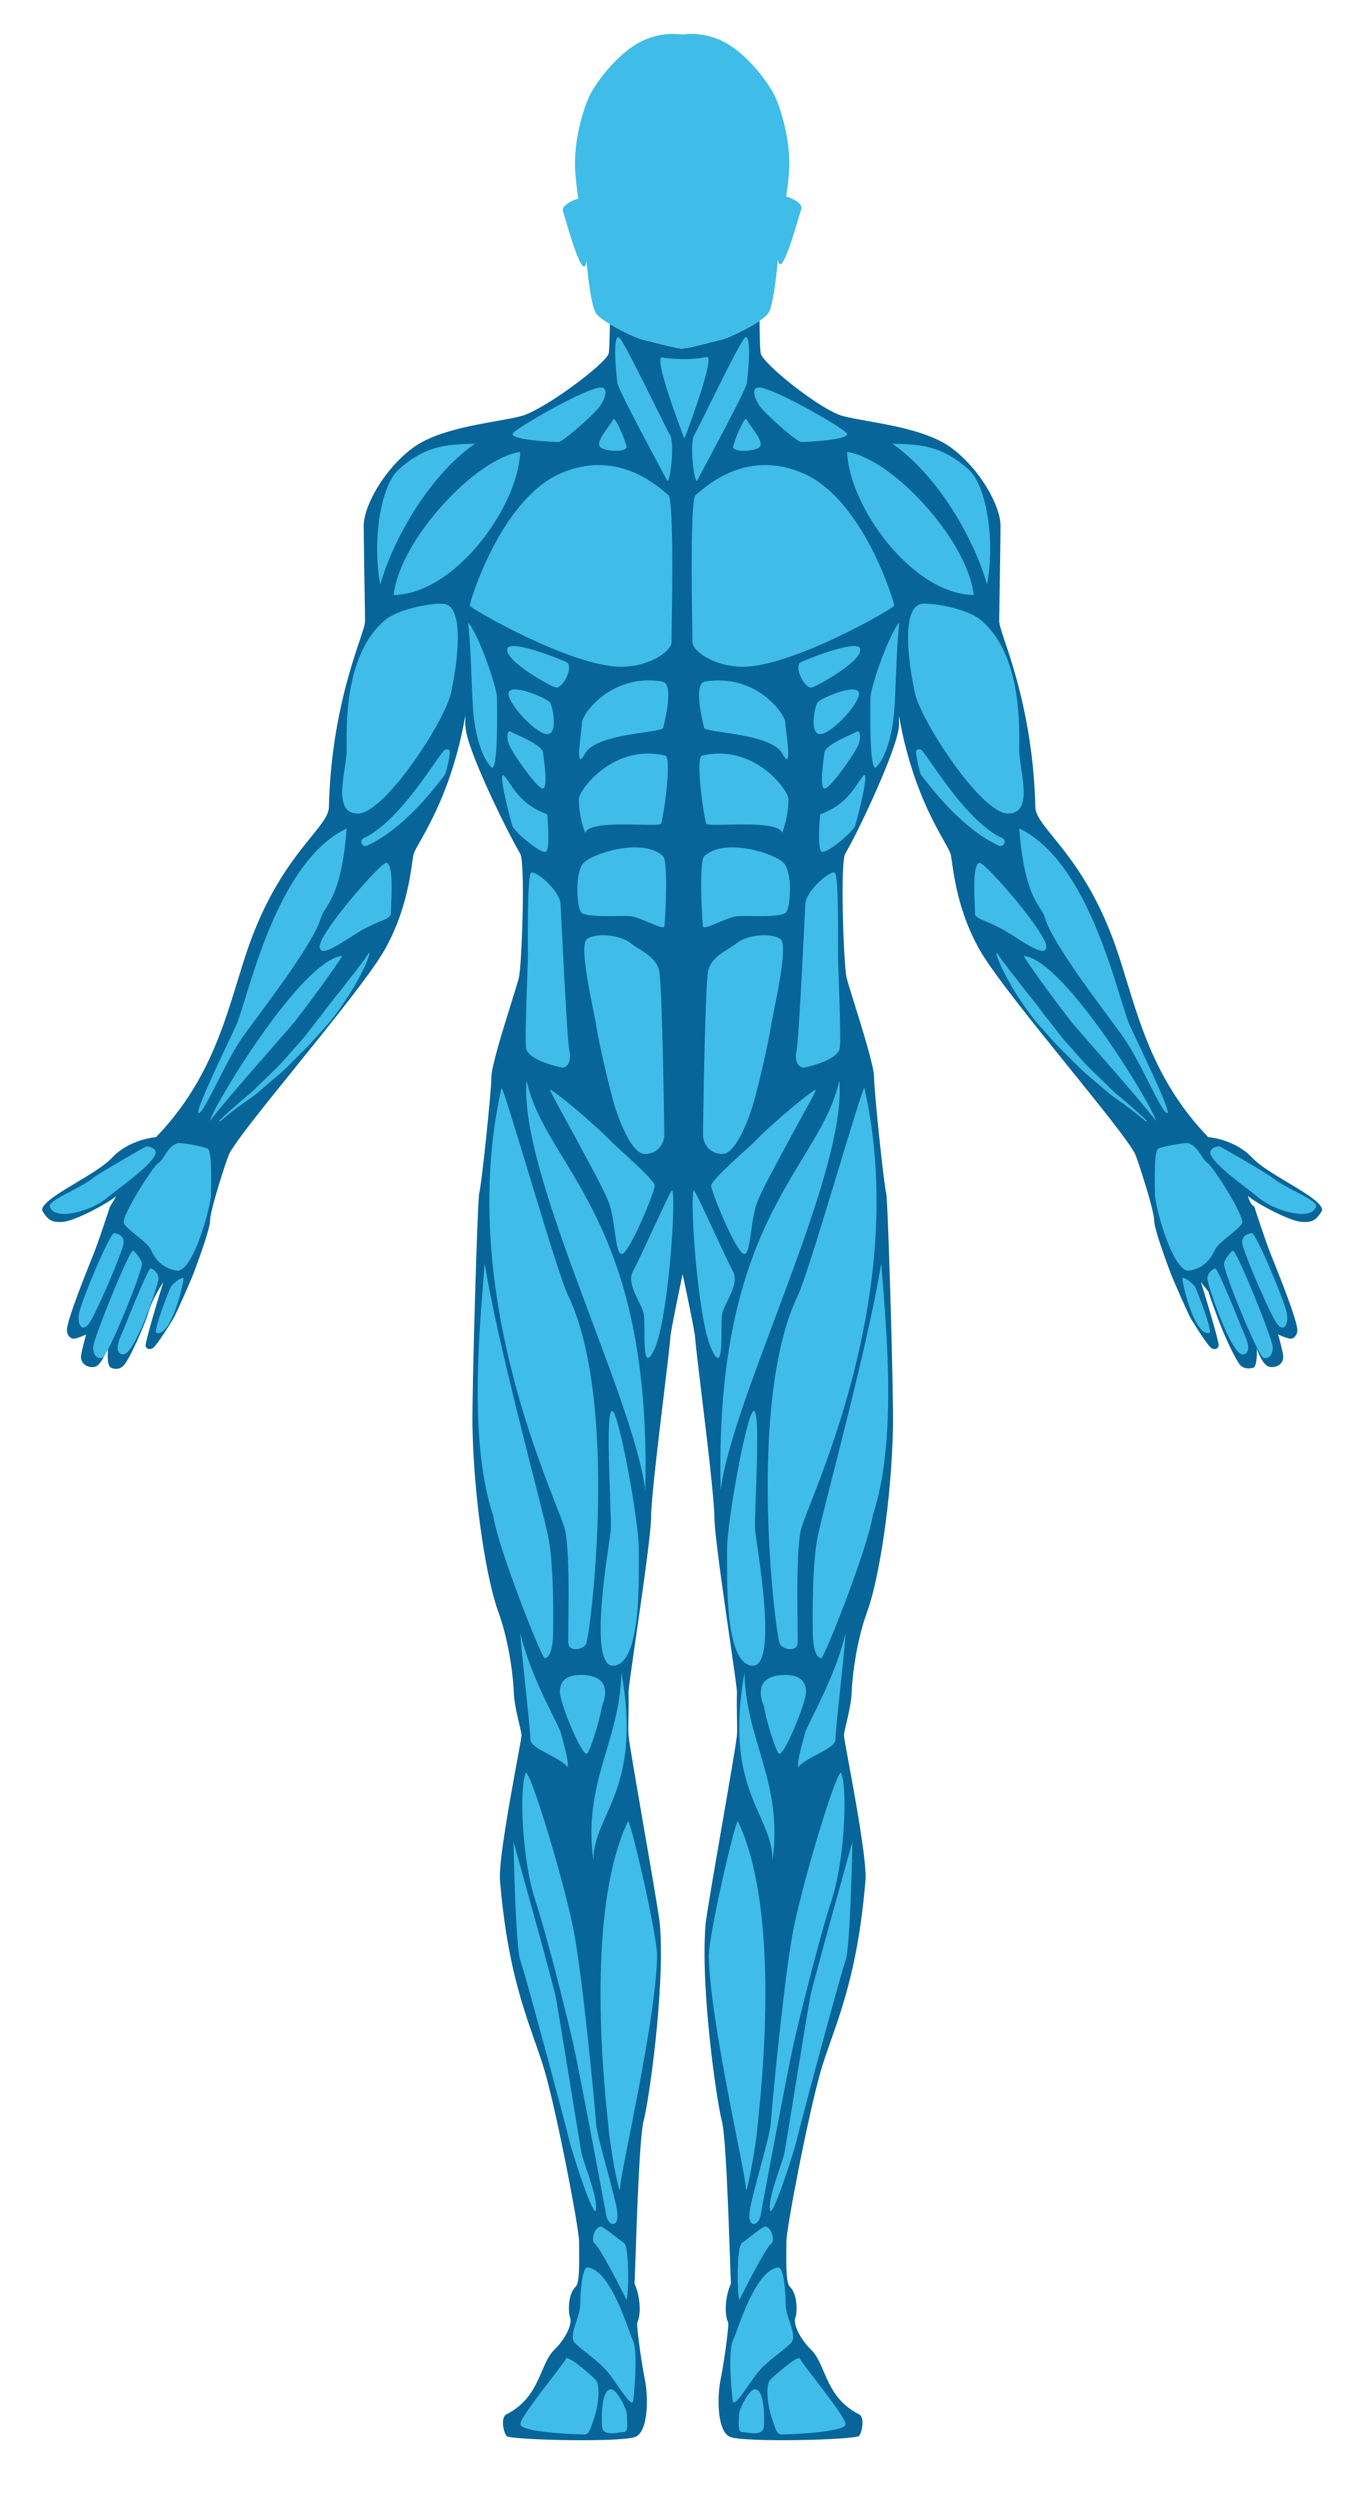<?xml version="1.0" encoding="utf-8"?>
<!-- Generator: Adobe Illustrator 16.0.0, SVG Export Plug-In . SVG Version: 6.00 Build 0)  -->
<!DOCTYPE svg PUBLIC "-//W3C//DTD SVG 1.1//EN" "http://www.w3.org/Graphics/SVG/1.1/DTD/svg11.dtd">
<svg version="1.1" id="Layer_1" xmlns="http://www.w3.org/2000/svg" xmlns:xlink="http://www.w3.org/1999/xlink" x="0px" y="0px"
	 width="952.641px" height="1770px" viewBox="0 0 952.641 1770" enable-background="new 0 0 952.641 1770" xml:space="preserve">
<radialGradient id="SVGID_1_" cx="1253.667" cy="758.978" r="2345.932" gradientTransform="matrix(0.583 0 0 -0.583 221.251 1372.819)" gradientUnits="userSpaceOnUse">
	<stop  offset="0.403" style="stop-color:#FFFFFF"/>
	<stop  offset="1" style="stop-color:#E6E7E7"/>
</radialGradient>
<rect x="-45.635" y="-67.637" display="none" fill="url(#SVGID_1_)" width="1996.55" height="1996.55"/>
<g>
	<g>
		<path fill="#076599" d="M936.339,855.868c-1.16-4.888-13.513-12.257-24.403-18.76c-9.698-5.79-19.73-11.777-25-17.423
			c-12.167-13.021-30.248-14.481-30.429-14.494l-0.696-0.048l-0.492-0.506c-34.646-36.121-46.663-75.394-57.272-110.041
			c-2.672-8.73-5.192-16.975-7.995-24.907c-14.14-40.175-32.25-62.5-44.228-77.278c-7.448-9.176-12.371-15.25-12.509-21.035
			c-1.361-57.006-15.063-97.857-21.65-117.493c-2.447-7.307-3.931-11.719-3.931-14.097c0-3.526,0.167-13.773,0.359-25.488
			c0.265-15.834,0.552-33.771,0.552-42.117c0-13.894-14.322-39.971-34.883-55.17c-14.954-11.046-40.451-15.58-59.072-18.889
			c-7.199-1.287-13.43-2.388-17.979-3.657c-15.718-4.361-56.746-37.142-57.953-44.395c-0.446-2.651-0.683-12.151-0.809-22.91
			c-8.818,5.954-23.4,12.656-27.344,13.439c-4.773,0.958-19.903,5.352-26.563,6.14l-0.003,0.169c-0.234,0-0.615-0.069-0.901-0.082
			c-0.279,0.013-0.667,0.082-0.897,0.082v-0.169c-6.664-0.788-21.793-5.181-26.568-6.14c-3.438-0.685-14.991-5.882-23.731-11.161
			c-0.132,9.801-0.365,18.177-0.771,20.631c-1.132,6.759-45.362,39.886-61.608,44.395c-4.559,1.269-10.781,2.37-17.987,3.657
			c-18.612,3.31-44.113,7.843-59.07,18.889c-20.557,15.2-34.885,41.276-34.885,55.17c0,8.346,0.293,26.282,0.556,42.117
			c0.189,11.714,0.363,21.961,0.363,25.488c0,2.377-1.485,6.79-3.935,14.097c-6.585,19.636-20.293,60.487-21.649,117.493
			c-0.134,5.785-5.057,11.859-12.509,21.035c-11.982,14.777-30.086,37.104-44.232,77.277c-2.794,7.934-5.317,16.178-7.99,24.908
			c-10.607,34.647-22.631,73.92-57.273,110.041l-0.486,0.506l-0.7,0.048c-0.182,0.013-18.303,1.508-30.433,14.494
			c-5.267,5.646-15.299,11.633-25.001,17.423c-10.889,6.503-23.242,13.873-24.404,18.76c-0.16,0.675-0.073,1.229,0.282,1.789
			c3.665,5.761,6.179,8.192,14.728,7.389c9.046-0.868,34.059-14.589,37.406-18.357c0,0-1.058,2.243-4.49,7.666
			c-0.603,1.884-7.5,23.293-11.862,34.193l-1.046,2.607c-4.798,11.957-17.55,43.722-17.55,50.613c0,3.314,2.036,5.518,4.041,5.984
			c2.329,0.521,9.594-2.964,9.594-2.964c-0.033,0.104-3.066,10.651-3.599,15.014c-0.273,2.247,0.421,4.324,1.956,5.845
			c1.792,1.763,4.499,2.574,7.406,2.168c4.625-0.608,8.982-11.564,9.928-14.735c0,0-1.828,13.81,1.979,15.319
			c5.55,2.203,8.606-1.025,9.682-2.56c6.115-8.737,15.098-31.22,16.028-34.472l0.401-1.135
			c3.534-12.189,10.982-22.536,10.982-22.536c-1.708,4.563-12.862,41.82-12.702,45.188c0.288,0.92,0.839,1.673,1.594,2.018
			c0.832,0.396,1.972,0.327,3.198-0.199c2.437-1.045,10.989-14.789,13.797-19.306l0.906-1.447
			c2.027-3.25,13.152-28.643,14.907-33.457l0.789-2.155c2.601-7.021,10.516-28.398,10.516-34.223c0-7.456,12.117-44.3,13.44-46.952
			c4.356-8.707,24.058-33.099,46.877-61.349c25.51-31.582,54.434-67.391,63.701-83.976c14.076-25.188,17.555-49.811,19.231-61.651
			c0.243-1.74,0.459-3.232,0.659-4.446c0.337-2.041,2.08-5.146,4.974-10.293c5.9-10.507,15.782-28.102,23.854-54.792
			c8.745-28.938,8.079-42.178,7.979-27.364l0.252,1.515c0.444,14.641,28.329,71.963,38.733,89.705
			c3.622,6.18,1.141,79.164-1.027,87.846c-0.732,2.941-2.725,9.301-5.239,17.347c-5.646,18.094-14.193,45.431-14.193,52.855
			c0,10.014-7.086,77.609-8.621,82.193c-1.257,5.535-5.208,141.333-4.784,165.033c0.952,53.019,10.164,109.257,18.159,130.953
			c8.6,23.341,10.923,50.592,11.077,56.612c0.191,7.525,2.298,16.426,3.839,22.925c0.955,4.023,1.643,6.934,1.643,8.485
			c0,1.117-0.928,6.19-3.027,17.578c-4.636,25.112-13.272,71.872-12.203,84.899c4.682,57.102,15.747,88.575,24.638,113.865
			c2.574,7.337,5.006,14.254,6.968,20.973c8.724,29.926,24.434,111.565,24.434,121.098c0,1.546,0.018,3.294,0.027,5.162
			c0.126,13.841,0.039,23.851-2.314,26.497c-5.953,5.41-5.452,19.188-3.972,22.384l0.149,0.505c0.771,5.41-4.174,14.856-11.5,21.973
			c-3.794,3.696-6.187,9.242-8.711,15.111c-4.614,10.721-9.849,22.868-25.245,30.593c-1.048,0.521-1.769,1.663-2.126,3.396
			c-0.847,4.064,0.628,9.924,2.409,12.069c4.523,2.646,78.539,4.461,90.619,0.649c9.645-3.055,9.87-27.633,7.289-40.541
			c-2.476-12.367-5.518-34.395-5.518-39.939l0.166-0.757c2.794-6.156,1.974-18.335-1.841-27.14l-0.184-0.405l0.036-0.453
			c0.144-2.007,0.369-8.837,0.69-18.289c1.023-30.111,2.932-86.162,5.763-96.559c3.512-12.875,15.209-93.204,11.511-138.837
			c-0.462-5.599-6.224-38.929-11.804-71.155c-5.205-30.08-10.126-58.501-10.426-62.693c-0.229-3.213-0.15-7.059-0.051-11.944
			c0.105-5,0.234-11.226,0.047-18.745c0-2.578,1.852-15.483,5.125-38.069c4.585-31.646,10.863-74.971,10.863-86.219
			c0-11.69,5.455-56.923,9.438-89.938c2.204-18.247,4.109-34.008,4.109-36.128c0-4.323,8.788-45.593,8.788-45.593
			s8.914,41.479,8.914,45.593c0,2.12,1.908,17.881,4.108,36.128c3.986,33.017,9.443,78.248,9.443,89.938
			c0,11.248,6.272,54.57,10.858,86.219c3.276,22.586,5.121,35.491,5.121,38.026c-0.182,7.563-0.055,13.788,0.045,18.788
			c0.102,4.887,0.18,8.731-0.045,11.944c-0.305,4.192-5.216,32.613-10.427,62.693c-5.58,32.228-11.344,65.558-11.798,71.155
			c-3.703,45.633,7.999,125.962,11.51,138.837c2.833,10.396,4.735,66.446,5.759,96.559c0.32,9.452,0.55,16.282,0.69,18.289
			l0.036,0.453l-0.18,0.405c-3.814,8.805-4.639,20.982-1.844,27.14l0.166,0.757c0,5.546-3.044,27.572-5.514,39.939
			c-2.583,12.908-2.359,37.486,7.284,40.541c12.083,3.814,86.096,2,90.812-0.836c1.589-1.959,3.066-7.818,2.216-11.884
			c-0.36-1.732-1.072-2.876-2.121-3.396c-15.404-7.725-20.633-19.872-25.247-30.594c-2.527-5.868-4.919-11.414-8.714-15.11
			c-7.329-7.115-12.271-16.563-11.497-21.974l0.151-0.504c1.477-3.196,1.978-16.974-3.835-22.239
			c-2.496-2.791-2.586-12.801-2.457-26.642c0.015-1.868,0.029-3.617,0.029-5.162c0-9.531,15.709-91.172,24.432-121.098
			c1.962-6.719,4.396-13.636,6.971-20.973c8.888-25.29,19.956-56.765,24.635-113.865c1.066-13.027-7.563-59.787-12.203-84.899
			c-2.097-11.388-3.027-16.461-3.027-17.578c0-1.553,0.69-4.462,1.643-8.485c1.544-6.499,3.646-15.398,3.839-22.926
			c0.159-6.021,2.479-33.271,11.074-56.611c7.999-21.696,17.21-77.936,18.162-130.953c0.424-23.7-3.526-159.498-4.806-165.112
			c-1.513-4.505-8.6-72.101-8.6-82.114c0-7.425-8.542-34.763-14.197-52.855c-2.511-8.046-4.497-14.405-5.231-17.346
			c-2.172-8.684-4.649-81.667-1.027-87.847c10.398-17.741,37.638-76.152,38.082-90.792l0.043-0.451
			c-0.085-14.803-0.764-1.549,7.985,27.388c8.069,26.69,17.953,44.286,23.854,54.792c2.889,5.146,4.639,8.252,4.978,10.293
			c0.202,1.214,0.415,2.706,0.659,4.447c1.67,11.84,5.157,36.461,19.228,61.65c9.273,16.585,38.186,52.394,63.705,83.977
			c22.813,28.249,42.517,52.641,46.878,61.348c1.314,2.651,13.433,39.496,13.433,46.952c0,5.823,7.917,27.2,10.518,34.223
			l0.791,2.155c1.754,4.815,12.882,30.208,14.909,33.457l0.901,1.447c2.813,4.517,11.359,18.261,13.794,19.306
			c1.231,0.526,2.37,0.596,3.196,0.199c0.76-0.344,1.309-1.097,1.643-2.228c0.12-3.157-11.041-40.417-12.748-44.979l5.362,6.668
			c1.722,5.893,6.022,17.003,6.022,17.003c0.929,3.252,9.915,25.733,16.029,34.472c1.08,1.533,3.894,4.045,9.682,2.56
			c3.208-0.819,2.599-13.594,2.599-13.594c0.948,3.181,4.682,12.4,9.307,13.01c2.92,0.407,5.614-0.405,7.407-2.168
			c1.535-1.521,2.229-3.598,1.953-5.845c-0.533-4.361-3.565-14.908-3.595-15.014c0,0,7.253,3.485,9.599,2.964
			c1.998-0.468,4.033-2.67,4.033-5.983c0-6.894-12.752-38.657-17.553-50.614l-1.048-2.607c-4.358-10.899-11.255-32.31-11.86-34.192
			c-3.493-2.15-4.484-7.666-4.484-7.666c3.346,3.768,28.358,17.488,37.405,18.356c8.545,0.819,11.06-1.628,14.726-7.389
			C936.414,857.098,936.501,856.543,936.339,855.868z"/>
		<g>
			<path fill="#3FBCE8" d="M820.458,813.164c-3.332,1.68-2.527,24.755-2.409,32.841c0.123,8.084,12.688,55.419,24.364,53.587
				c11.672-1.844,16.156-10.343,18.391-15.209s16.671-13.757,18.89-18.272c2.208-4.521-20.355-40.075-24.365-42.63
				c-3.998-2.56-6.526-11.759-13.441-14.027C839.081,808.532,822.442,812.153,820.458,813.164z"/>
			<path fill="#3FBCE8" d="M857.171,816.084c-0.433-2.933,5.156-5.129,7.158-4.19c1.991,0.944,33.471,19.128,36.709,21.761
				c10.101,8.225,32.516,15.996,31.13,20.578c-3.177,10.481-28.971,3.358-39.991-5.714
				C881.149,839.457,858.341,823.951,857.171,816.084z"/>
			<path fill="#3FBCE8" d="M886.607,873.059c-2.549,0.417-7.27,1.521-6.681,7.275c0.563,5.763,20.751,53.183,25.343,57.85
				c4.589,4.693,7.557-0.767,6.101-8.736C909.923,921.458,889.5,872.602,886.607,873.059z"/>
			<path fill="#3FBCE8" d="M873.06,885.455c-2.074,1.747-4.718,4.952-6.108,8.751c-1.4,3.803,23.963,65.584,27.756,67.006
				c3.829,1.382,6.969-1.917,6.734-7.638C901.225,947.85,875.361,883.515,873.06,885.455z"/>
			<path fill="#3FBCE8" d="M860.776,897.991c-2.979,1.181-5.294,3.475-5.599,7.02c-0.301,3.54,17.002,55.352,25.336,53.938
				c8.327-1.44-0.362-16.465-1.506-19.776C877.863,935.867,862.26,897.409,860.776,897.991z"/>
			<path fill="#3FBCE8" d="M837.442,905.598c-0.476-2.976,7.599,2.794,9.133,5.783c1.53,2.997,12.528,31.483,10.059,32.27
				C847.84,946.46,839.527,918.625,837.442,905.598z"/>
			<path fill="#3FBCE8" d="M632.04,314.109c17.492,0.729,33.525,0,53.929,18.213c12.974,11.583,18.951,51.012,13.122,81.626
				C691.068,384.794,666.292,338.156,632.04,314.109z"/>
			<path fill="#3FBCE8" d="M599.983,319.965c31.335,4.373,85.27,61.948,89.646,101.3C645.9,420.537,601.438,358.594,599.983,319.965
				z"/>
			<path fill="#3FBCE8" d="M492.655,350.533c3.829-2.625,34.303-34.678,77.552-14.821c41.643,19.114,63.618,91.457,63.083,93.113
				c-0.728,2.249-72.129,43.242-107.112,43.242c-20.42,0-35.715-11.255-35.715-17.257
				C490.462,448.81,488.279,353.535,492.655,350.533z"/>
			<path fill="#3FBCE8" d="M473.417,350.533c-3.829-2.625-34.303-34.678-77.548-14.821c-41.646,19.114-63.618,91.457-63.08,93.113
				c0.727,2.249,72.124,43.242,107.105,43.242c20.425,0,35.713-11.255,35.713-17.257
				C475.607,448.81,477.796,353.535,473.417,350.533z"/>
			<path fill="#3FBCE8" d="M652.484,427.585c5.716-1.148,31.546,2.669,42.013,11.282c29.937,24.649,27.405,78.417,27.405,92.269
				c0,13.848,10.996,44.863-7.954,44.863c-18.943,0-61.464-65.339-65.837-85.019C643.736,471.31,637.909,430.497,652.484,427.585z"
				/>
			<path fill="#3FBCE8" d="M709.08,598.94c-0.537,0.081-1.092,0.003-1.622-0.234c-25.007-11.421-45.87-38.23-53.721-48.33
				l-1.297-1.656c-1-1.263-4.53-16.552-3.267-17.542c1.253-1.005,3.098-0.778,4.095,0.482l1.307,1.689
				c7.617,9.787,31.603,49.227,55.31,60.057c1.462,0.668,2.114,2.397,1.441,3.854C710.896,598.207,710.033,598.809,709.08,598.94z"
				/>
			<path fill="#3FBCE8" d="M721.903,586.558c3.896,50.53,15.63,54.222,18.245,63.336c5.438,18.997,44.012,68.176,55.154,83.929
				c12.939,18.305,27.071,53.606,31.36,54.32c4.29,0.725-25.043-58.268-27.188-63.834
				C790.495,701.061,771.043,609.991,721.903,586.558z"/>
			<path fill="#3FBCE8" d="M693.888,610.918c4.16-0.126,47.672,49.958,47.183,59.402c-0.501,9.444-20.061-6.588-32.233-13.019
				c-12.182-6.43-18.496-6.818-18.283-10.871C690.77,642.385,687.921,611.097,693.888,610.918z"/>
			<path fill="#3FBCE8" d="M725.02,676.794c29.088,2.431,92.688,108.787,93.726,116.83c-12.999-17.17-56.34-65.559-59.902-70.11
				C751.673,714.344,731.098,686.806,725.02,676.794z"/>
			<path fill="#3FBCE8" d="M706.389,674.973c0,0,0.367,0.531,1.044,1.518c0.729,0.937,1.518,2.583,2.929,4.239
				c1.367,1.697,2.944,3.763,4.655,6.133c1.636,2.388,4.044,4.918,6.197,7.896c4.322,6.009,9.992,12.431,15.504,19.821
				c2.638,3.82,5.791,7.333,8.684,11.238c3.015,3.77,5.893,7.833,9.111,11.489c6.608,7.113,12.753,14.896,19.379,21.054
				c3.26,3.161,6.419,6.211,9.398,9.103c3,2.884,5.706,5.835,8.572,7.975c11.172,9.129,20.239,17.915,20.239,17.915
				c0.176,0.113,0.227,0.364,0.141,0.56c-0.104,0.179-1.325-0.104-0.5,0.134c0,0-9.497-8.144-21.311-16.303
				c-3.043-1.915-5.945-4.618-9.176-7.26c-3.169-2.712-6.533-5.568-9.999-8.522c-7.032-5.814-13.612-13.236-20.71-20.042
				c-3.507-3.454-6.677-7.299-9.991-10.879c-3.229-3.67-6.539-7.144-9.384-10.912c-5.622-7.561-10.621-14.839-14.435-21.495
				c-3.878-6.469-6.846-12.53-8.636-16.676c-1.738-4.132-2.359-6.651-2.359-6.651c-0.055-0.221,0.063-0.445,0.242-0.498
				C706.134,674.754,706.298,674.844,706.389,674.973z"/>
			<path fill="#3FBCE8" d="M537.524,274.333c9.781,0,56.848,26.966,61.95,32.066c5.104,5.103-29.148,6.558-32.065,6.558
				c-2.913,0-26.241-20.403-29.885-26.233C533.884,280.889,532.425,274.333,537.524,274.333z"/>
			<path fill="#3FBCE8" d="M528.781,296.944c2.788,5.572,14.579,17.491,8.017,20.409c-6.559,2.912-17.489,2.185-17.489-0.73
				S527.322,294.033,528.781,296.944z"/>
			<path fill="#3FBCE8" d="M499.404,482.505c-8.787,1.402-1.455,29.147-0.729,32.795c0.729,3.64,47.372,3.64,55.385,18.219
				c8.025,14.574,2.193-16.04,2.193-21.865C556.255,505.821,535.846,476.672,499.404,482.505z"/>
			<path fill="#3FBCE8" d="M497.218,534.976c-4.26,1,0,36.44,2.918,48.1c0.788,3.159,50.285-3.645,53.927,6.559
				c3.648-10.203,4.375-18.218,4.375-24.045C558.438,559.751,534.389,526.233,497.218,534.976z"/>
			<path fill="#3FBCE8" d="M498.677,606.392c-3.612,3.615-1.459,46.645-0.727,49.56c0.727,2.912,16.757-6.555,24.046-7.283
				c7.292-0.732,32.066,1.456,34.986-2.92c2.915-4.371,4.369-26.964-1.458-34.252C549.689,604.212,512.523,592.543,498.677,606.392z
				"/>
			<path fill="#3FBCE8" d="M521.996,667.608c-6.638,5.308-18.216,9.476-20.409,19.679c-2.183,10.203-3.637,108.589-3.637,115.88
				c0,7.285,5.1,13.849,13.847,13.849c8.74,0,17.492-21.872,21.133-33.527c3.649-11.664,11.666-46.646,13.12-56.844
				c1.459-10.205,13.116-57.574,6.56-61.947C546.049,660.321,529.289,661.782,521.996,667.608z"/>
			<path fill="#3FBCE8" d="M570.431,639.917c-0.524,8.721-4.57,96.925-6.289,104.211c-1.706,7.294,1.719,12.387,5.72,11.661
				c4.001-0.729,23.802-5.667,24.936-13.688c1.149-8.01-1.256-57.148-1.256-66.628c0-9.472,0.58-55.359-2.28-57.549
				C588.401,615.736,571.002,630.444,570.431,639.917z"/>
			<path fill="#3FBCE8" d="M580.899,576.566c0,0-2.186,23.321,0.728,26.238c2.92,2.918,22.599-13.848,24.053-18.219
				c1.459-4.371,11.204-42.159,5.374-34.876C605.227,557,600.581,569.283,580.899,576.566z"/>
			<path fill="#3FBCE8" d="M583.95,532.787c-0.728,5.835-3.648,24.777,0,25.504c3.641,0.733,21.875-25.283,24.062-31.109
				c2.189-5.832,0.969-10.594-1.219-9.134C604.608,519.504,584.677,526.96,583.95,532.787z"/>
			<path fill="#3FBCE8" d="M578.775,497.641c-1.949,3.917-5.764,23.485,2.988,22.028c8.74-1.461,27.615-22.392,26.558-29.03
				C607.104,483.022,580.237,494.729,578.775,497.641z"/>
			<path fill="#3FBCE8" d="M566.671,469.181c-4.202,4.13,3.706,18.955,8.485,17.533c4.23-1.254,36.208-18.914,34.075-27.438
				C607.395,451.944,567.614,468.254,566.671,469.181z"/>
			<path fill="#3FBCE8" d="M636.944,440.7c-7.919,9.44-20.405,46.283-20.405,53.286c0,5.832-1.124,54.857,4.265,49.025
				c7.497-8.109,11.858-26.083,12.789-42.631C634.974,475.926,634.813,461.708,636.944,440.7z"/>
			<path fill="#3FBCE8" d="M387.636,576.566c0,0,2.188,23.321-0.727,26.238c-2.914,2.918-22.595-13.848-24.056-18.219
				c-1.457-4.371-11.202-42.159-5.372-34.876C363.313,557,367.958,569.283,387.636,576.566z"/>
			<path fill="#3FBCE8" d="M384.585,532.787c0.735,5.835,3.652,24.777,0,25.504c-3.64,0.733-21.869-25.283-24.056-31.109
				c-2.19-5.832-0.971-10.594,1.217-9.134C363.936,519.504,383.858,526.96,384.585,532.787z"/>
			<path fill="#3FBCE8" d="M389.757,497.641c1.956,3.917,5.768,23.485-2.977,22.028c-8.745-1.461-27.616-22.392-26.561-29.03
				C361.439,483.022,388.303,494.729,389.757,497.641z"/>
			<path fill="#3FBCE8" d="M401.865,469.181c4.21,4.13-3.701,18.955-8.48,17.533c-4.231-1.254-36.205-18.914-34.074-27.438
				C361.142,451.944,400.918,468.254,401.865,469.181z"/>
			<path fill="#3FBCE8" d="M331.6,440.7c7.912,9.44,20.397,46.283,20.397,53.286c0,5.832,1.128,54.857-4.26,49.025
				c-7.499-8.109-11.864-26.083-12.792-42.631C333.564,475.926,333.727,461.708,331.6,440.7z"/>
			<path fill="#3FBCE8" d="M491.33,842.719c-2.874,5.94,2.65,90.344,12.425,112.077c9.756,21.733,6.341-16.117,7.692-24.157
				c1.35-8.027,12.834-21.303,7.607-30.71C513.832,890.521,492.04,841.25,491.33,842.719z"/>
			<path fill="#3FBCE8" d="M533.92,808.798c-4.091,4.218-30.777,26.951-30.245,30.838c0.812,5.826,16.627,44.242,22.508,47.808
				c5.871,3.564,4.736-22.465,10.302-36.748c5.947-15.263,41.389-77.022,41.364-79.092
				C577.832,770.021,549.785,792.466,533.92,808.798z"/>
			<path fill="#3FBCE8" d="M594.459,764.999c5.963,64.789-75.532,223.174-84.05,289.985
				C505.844,860.922,581.412,826.621,594.459,764.999z"/>
			<path fill="#3FBCE8" d="M565.223,916.906c8.215-17.026,46.115-150.567,47.052-146.426
				c33.35,147.991-40.934,293.813-45.048,312.824c-4.125,18.997-1.709,75.57-2.367,80.682c-0.667,5.119-9.418,4.489-12.396,0.162
				C549.496,1159.819,528.403,993.177,565.223,916.906z"/>
			<path fill="#3FBCE8" d="M624.148,894.267c-8.668,55.692-40.211,170.796-44.896,193.154c-4.133,19.69-3.698,58.935-3.56,69.133
				c0.132,10.203,2.416,17.454,6.061,17.408c1.908-0.021,32.315-75.923,36.456-101.104
				C635.254,1020.839,628.213,945.589,624.148,894.267z"/>
			<path fill="#3FBCE8" d="M533.614,999.09c5.787-3.398,0.378,74.204,1.237,84.395c0.868,10.191,17.201,98.453-2.514,95.805
				c-19.716-2.659-17.121-64.007-17.361-82.219C514.743,1078.846,528.55,1002.077,533.614,999.09z"/>
			<path fill="#3FBCE8" d="M522.564,1289.331c-2.55,2.604-20.743,81.351-20.523,95.651c0.677,45.292,26.049,153.623,26.185,163.828
				c0.139,10.192,7.558-32.256,8.161-41.741C536.987,1497.587,555.477,1357.948,522.564,1289.331z"/>
			<path fill="#3FBCE8" d="M603.747,1303.989c0,0-1.351,74.521-4.869,84.036c-3.518,9.535-33.19,120.438-34.556,127.016
				c-1.375,6.577-18.168,59.278-19.037,49.082c-0.868-10.189,9.043-32.914,10.397-40.225c1.361-7.308,16.169-100.07,18.224-110.297
				C575.955,1403.37,603.747,1303.989,603.747,1303.989z"/>
			<path fill="#3FBCE8" d="M551.056,1605.357c4.325-0.629,5.353,18.879,5.459,26.884c0.104,8.024,8.296,21.034,3.993,26.192
				c-4.302,5.162-16.461,12.304-23.629,21.144c-7.173,8.84-17.142,26.466-17.953,19.915c-0.824-6.549-3.388-34.942,0.166-42.279
				C522.637,1649.883,534.323,1607.762,551.056,1605.357z"/>
			<path fill="#3FBCE8" d="M566.592,1670.007c2.866,5.528,32.21,40.451,32.286,46.281c0.078,5.837-39.479,7.252-43.854,7.311
				c-4.376,0.054-4.61-0.116-8.41-11.731c-3.799-11.611-3.962-23.995-1.079-26.956
				C548.404,1681.961,565.104,1667.118,566.592,1670.007z"/>
			<path fill="#3FBCE8" d="M534.064,1691.729c-3.839,0.822-10.747,13.989-10.692,18.369c0.061,4.362-1.25,11.924,2.391,11.863
				c3.642-0.046,14.621,3.453,15.255-3.839C541.648,1710.825,541.335,1690.177,534.064,1691.729z"/>
			<path fill="#3FBCE8" d="M525.643,1587.859c2.486-1.506,10.561-8.311,15.051-11.034c4.487-2.723,9.098,9.135,5.334,11.893
				c-3.761,2.77-20.471,35.61-22.079,39.188C522.342,1631.48,521.146,1590.589,525.643,1587.859z"/>
			<path fill="#3FBCE8" d="M336.408,314.109c-17.494,0.729-33.524,0-53.93,18.213c-12.972,11.583-18.95,51.012-13.119,81.626
				C277.374,384.794,302.157,338.156,336.408,314.109z"/>
			<path fill="#3FBCE8" d="M368.458,319.965c-31.332,4.373-85.266,61.948-89.637,101.3
				C322.553,420.537,367.005,358.594,368.458,319.965z"/>
			<path fill="#3FBCE8" d="M469.042,482.505c8.788,1.402,1.458,29.147,0.73,32.795c-0.73,3.64-47.372,3.64-55.39,18.219
				c-8.021,14.574-2.192-16.04-2.192-21.865C412.19,505.821,432.599,476.672,469.042,482.505z"/>
			<path fill="#3FBCE8" d="M471.228,534.976c4.257,1,0,36.44-2.913,48.1c-0.797,3.159-50.291-3.645-53.932,6.559
				c-3.646-10.203-4.375-18.218-4.375-24.045C410.007,559.751,434.063,526.233,471.228,534.976z"/>
			<path fill="#3FBCE8" d="M469.772,606.392c3.608,3.615,1.455,46.645,0.728,49.56c-0.728,2.912-16.765-6.555-24.058-7.283
				c-7.286-0.732-32.061,1.456-34.979-2.92c-2.914-4.371-4.37-26.964,1.457-34.252C418.752,604.212,455.925,592.543,469.772,606.392
				z"/>
			<path fill="#3FBCE8" d="M446.442,667.608c6.648,5.308,18.223,9.476,20.413,19.679c2.187,10.203,3.645,108.589,3.645,115.88
				c0,7.285-5.108,13.849-13.848,13.849c-8.747,0-17.495-21.872-21.14-33.527c-3.641-11.664-11.657-46.646-13.112-56.844
				c-1.455-10.205-13.12-57.574-6.562-61.947C422.4,660.321,439.157,661.782,446.442,667.608z"/>
			<path fill="#3FBCE8" d="M527.315,1184.313c1.04,48.813,27.429,77.291,19.865,132.854
				C547.208,1284.363,512.326,1267.725,527.315,1184.313z"/>
			<path fill="#3FBCE8" d="M598.661,1157.494c1.563-6.374-7.07,67.417-6.889,74.022c0.183,6.598-20.896,12.423-26.498,19.731
				c-0.739-5.354,3.806-19.424,4.956-24.451C571.381,1221.78,590.915,1189.032,598.661,1157.494z"/>
			<path fill="#3FBCE8" d="M538.839,1198.279c-0.122-9.26,7.829-12.279,16.686-12.401c8.849-0.11,15.255,2.716,15.378,11.972
				c0.1,7.775-16.48,47.885-19.451,43.548c-2.737-3.982-8.744-23.303-10.352-33.188
				C539.708,1204.711,538.876,1201.171,538.839,1198.279z"/>
			<path fill="#3FBCE8" d="M146.992,813.164c3.33,1.68,2.533,24.755,2.409,32.841c-0.121,8.084-12.686,55.419-24.361,53.587
				c-11.673-1.844-16.157-10.343-18.397-15.209c-2.232-4.866-16.667-13.757-18.883-18.272c-2.213-4.521,20.348-40.075,24.363-42.63
				c3.994-2.56,6.523-11.759,13.437-14.027C128.373,808.532,145.01,812.153,146.992,813.164z"/>
			<path fill="#3FBCE8" d="M110.273,816.084c0.432-2.933-5.157-5.129-7.16-4.19c-1.99,0.944-33.471,19.128-36.706,21.761
				c-10.103,8.225-32.516,15.996-31.129,20.578c3.17,10.481,28.964,3.358,39.988-5.714
				C86.295,839.457,109.107,823.951,110.273,816.084z"/>
			<path fill="#3FBCE8" d="M80.841,873.059c2.55,0.417,7.266,1.521,6.68,7.275c-0.563,5.763-20.751,53.183-25.345,57.85
				c-4.587,4.693-7.558-0.767-6.105-8.736C57.525,921.458,77.947,872.602,80.841,873.059z"/>
			<path fill="#3FBCE8" d="M94.391,885.455c2.073,1.747,4.712,4.952,6.109,8.751c1.394,3.803-23.971,65.584-27.763,67.006
				c-3.825,1.382-6.965-1.917-6.73-7.638C66.223,947.85,92.086,883.515,94.391,885.455z"/>
			<path fill="#3FBCE8" d="M106.667,897.991c2.985,1.181,5.298,3.475,5.601,7.02c0.309,3.54-17.002,55.352-25.34,53.938
				c-8.324-1.44,0.367-16.465,1.518-19.776C89.587,935.867,105.188,897.409,106.667,897.991z"/>
			<path fill="#3FBCE8" d="M130.01,905.598c0.474-2.976-7.605,2.794-9.135,5.783c-1.533,2.997-12.533,31.483-10.063,32.27
				C119.606,946.46,127.922,918.625,130.01,905.598z"/>
			<path fill="#3FBCE8" d="M314.962,427.585c-5.716-1.148-31.548,2.669-42.007,11.282c-29.938,24.649-27.412,78.417-27.412,92.269
				c0,13.848-10.996,44.863,7.949,44.863c18.957,0,61.469-65.339,65.845-85.019C323.706,471.31,329.536,430.497,314.962,427.585z"/>
			<path fill="#3FBCE8" d="M258.372,598.94c0.537,0.081,1.092,0.003,1.612-0.234c25.015-11.421,45.876-38.23,53.731-48.33
				l1.292-1.656c1-1.263,4.531-16.552,3.272-17.542c-1.258-1.005-3.104-0.778-4.097,0.482l-1.318,1.689
				c-7.607,9.787-31.591,49.227-55.301,60.057c-1.461,0.668-2.111,2.397-1.444,3.854
				C256.552,598.207,257.418,598.809,258.372,598.94z"/>
			<path fill="#3FBCE8" d="M245.543,586.558c-3.896,50.53-15.627,54.222-18.246,63.336c-5.432,18.997-44.011,68.176-55.151,83.929
				c-12.939,18.305-27.069,53.606-31.36,54.32c-4.287,0.725,25.037-58.268,27.189-63.834
				C176.953,701.061,196.408,609.991,245.543,586.558z"/>
			<path fill="#3FBCE8" d="M273.561,610.918c-4.16-0.126-47.675,49.958-47.185,59.402c0.5,9.444,20.063-6.588,32.238-13.019
				c12.18-6.43,18.491-6.818,18.285-10.871C276.681,642.385,279.53,611.097,273.561,610.918z"/>
			<path fill="#3FBCE8" d="M242.434,676.794c-29.094,2.431-92.695,108.787-93.727,116.83c12.998-17.17,56.336-65.559,59.896-70.11
				C215.78,714.344,236.354,686.806,242.434,676.794z"/>
			<path fill="#3FBCE8" d="M261.057,674.973c0,0-0.363,0.531-1.038,1.518c-0.737,0.937-1.517,2.583-2.93,4.239
				c-1.369,1.697-2.947,3.763-4.663,6.133c-1.636,2.388-4.047,4.918-6.194,7.896c-4.324,6.009-9.993,12.431-15.502,19.821
				c-2.639,3.82-5.796,7.333-8.686,11.238c-3.012,3.77-5.89,7.833-9.113,11.489c-6.606,7.113-12.749,14.896-19.375,21.054
				c-3.259,3.161-6.415,6.211-9.4,9.103c-3.002,2.884-5.704,5.835-8.573,7.975c-11.169,9.129-20.24,17.915-20.24,17.915
				c-0.174,0.113-0.229,0.364-0.138,0.56c0.099,0.179,1.324-0.104,0.499,0.134c0,0,9.497-8.144,21.308-16.303
				c3.053-1.915,5.951-4.618,9.174-7.26c3.174-2.712,6.535-5.568,10.002-8.522c7.032-5.814,13.617-13.236,20.705-20.042
				c3.52-3.454,6.681-7.299,9.99-10.879c3.241-3.67,6.551-7.144,9.386-10.912c5.632-7.561,10.632-14.839,14.444-21.495
				c3.878-6.469,6.846-12.53,8.636-16.676c1.741-4.132,2.36-6.651,2.36-6.651c0.052-0.221-0.061-0.445-0.252-0.498
				C261.313,674.754,261.152,674.844,261.057,674.973z"/>
			<path fill="#3FBCE8" d="M397.022,639.917c0.518,8.721,4.563,96.925,6.28,104.211c1.714,7.294-1.718,12.387-5.713,11.661
				c-4.001-0.729-23.8-5.667-24.946-13.688c-1.142-8.01,1.258-57.148,1.258-66.628c0-9.472-0.573-55.359,2.282-57.549
				C379.043,615.736,396.445,630.444,397.022,639.917z"/>
			<path fill="#3FBCE8" d="M476.121,842.719c2.871,5.94-2.661,90.344-12.42,112.077c-9.771,21.733-6.346-16.117-7.701-24.157
				c-1.35-8.027-12.834-21.303-7.608-30.71C453.624,890.521,475.408,841.25,476.121,842.719z"/>
			<path fill="#3FBCE8" d="M433.524,808.798c4.1,4.218,30.776,26.951,30.244,30.838c-0.811,5.826-16.624,44.242-22.502,47.808
				c-5.881,3.564-4.735-22.465-10.308-36.748c-5.948-15.263-41.393-77.022-41.357-79.092
				C389.621,770.021,417.668,792.466,433.524,808.798z"/>
			<path fill="#3FBCE8" d="M372.986,764.999c-5.96,64.789,75.53,223.174,84.056,289.985
				C461.604,860.922,386.041,826.621,372.986,764.999z"/>
			<path fill="#3FBCE8" d="M402.229,916.906c-8.215-17.026-46.114-150.567-47.051-146.426
				c-33.352,147.991,40.93,293.813,45.046,312.824c4.127,18.997,1.71,75.57,2.37,80.682c0.655,5.119,9.413,4.489,12.388,0.162
				C417.952,1159.819,439.049,993.177,402.229,916.906z"/>
			<path fill="#3FBCE8" d="M343.296,894.267c8.668,55.692,40.217,170.796,44.902,193.154c4.134,19.69,3.691,58.935,3.563,69.133
				c-0.138,10.203-2.417,17.454-6.063,17.408c-1.913-0.021-32.313-75.923-36.46-101.104
				C332.194,1020.839,339.234,945.589,343.296,894.267z"/>
			<path fill="#3FBCE8" d="M433.837,999.09c-5.794-3.398-0.382,74.204-1.245,84.395c-0.865,10.191-17.193,98.453,2.518,95.805
				c19.713-2.659,17.124-64.007,17.357-82.219C452.708,1078.846,438.898,1002.077,433.837,999.09z"/>
			<path fill="#3FBCE8" d="M444.884,1289.331c2.546,2.604,20.74,81.351,20.526,95.651c-0.684,45.292-26.057,153.623-26.188,163.828
				c-0.133,10.192-7.56-32.256-8.156-41.741C430.457,1497.587,411.971,1357.948,444.884,1289.331z"/>
			<path fill="#3FBCE8" d="M363.698,1303.989c0,0,1.356,74.521,4.875,84.036c3.516,9.535,33.188,120.438,34.559,127.016
				c1.369,6.577,18.165,59.278,19.03,49.082c0.861-10.189-9.038-32.914-10.404-40.225c-1.36-7.308-16.162-100.07-18.211-110.297
				C391.49,1403.37,363.698,1303.989,363.698,1303.989z"/>
			<path fill="#3FBCE8" d="M416.393,1605.357c-4.332-0.629-5.354,18.879-5.463,26.884c-0.107,8.024-8.293,21.034-3.988,26.192
				c4.307,5.162,16.453,12.304,23.632,21.144c7.164,8.84,17.138,26.466,17.953,19.915c0.816-6.549,3.378-34.942-0.166-42.279
				C444.813,1649.883,433.125,1607.762,416.393,1605.357z"/>
			<path fill="#3FBCE8" d="M400.85,1670.007c-2.859,5.528-32.198,40.451-32.275,46.281c-0.079,5.837,39.475,7.252,43.851,7.311
				c4.368,0.054,4.61-0.116,8.41-11.731c3.796-11.611,3.962-23.995,1.084-26.956C419.047,1681.961,402.348,1667.118,400.85,1670.007
				z"/>
			<path fill="#3FBCE8" d="M433.389,1691.729c3.835,0.822,10.742,13.989,10.692,18.369c-0.063,4.362,1.245,11.924-2.394,11.863
				c-3.641-0.046-14.625,3.453-15.255-3.839C425.796,1710.825,426.12,1690.177,433.389,1691.729z"/>
			<path fill="#3FBCE8" d="M441.808,1587.859c-2.495-1.506-10.563-8.311-15.05-11.034c-4.498-2.723-9.104,9.135-5.337,11.893
				c3.763,2.77,20.466,35.61,22.084,39.188C445.106,1631.48,446.298,1590.589,441.808,1587.859z"/>
			<path fill="#3FBCE8" d="M440.137,1184.313c-1.041,48.813-27.436,77.291-19.87,132.854
				C420.243,1284.363,455.125,1267.725,440.137,1184.313z"/>
			<path fill="#3FBCE8" d="M368.79,1157.494c-1.569-6.374,7.063,67.417,6.879,74.022c-0.18,6.598,20.899,12.423,26.504,19.731
				c0.739-5.354-3.806-19.424-4.954-24.451C396.067,1221.78,376.526,1189.032,368.79,1157.494z"/>
			<path fill="#3FBCE8" d="M428.613,1198.279c0.122-9.26-7.833-12.279-16.689-12.401c-8.854-0.11-15.255,2.716-15.378,11.972
				c-0.1,7.775,16.478,47.885,19.456,43.548c2.733-3.982,8.736-23.303,10.352-33.188
				C427.74,1204.711,428.569,1201.171,428.613,1198.279z"/>
			<path fill="#3FBCE8" d="M425.526,274.333c-9.774,0-56.846,26.966-61.943,32.066c-5.104,5.103,29.149,6.558,32.066,6.558
				c2.914,0,26.238-20.403,29.877-26.233C429.175,280.889,430.637,274.333,425.526,274.333z"/>
			<path fill="#3FBCE8" d="M434.278,296.944c-2.787,5.572-14.582,17.491-8.025,20.409c6.563,2.912,17.496,2.185,17.496-0.73
				S435.735,294.033,434.278,296.944z"/>
			<path fill="#3FBCE8" d="M528.19,238.659c4.372,0,1.479,27.68,0.75,32.778c-0.729,5.1-32.794,64.131-34.984,68.506
				s-5.833-26.236-2.19-32.066C495.41,302.043,525.276,238.659,528.19,238.659z"/>
			<path fill="#3FBCE8" d="M438.095,238.659c-4.376,0-1.477,27.68-0.75,32.778c0.728,5.1,32.798,64.131,34.984,68.506
				c2.188,4.375,5.833-26.236,2.188-32.066C470.874,302.043,441.012,238.659,438.095,238.659z"/>
			<path fill="#3FBCE8" d="M500.514,252.737c-13.848,3.031-30.332,0.625-31.386,0.367c-7.358-1.849,15.555,57.322,15.555,57.322
				l0.173-0.93l0.107,0.566C484.963,310.063,507.442,251.215,500.514,252.737z"/>
			<path fill="#3FBCE8" d="M556.832,139.182c0.976-6.348,1.79-12.975,2.117-19.415c1.048-21.013-6.306-44.126-10.509-52.525
				c-4.202-8.406-21.014-32.577-40.976-39.934c-10.148-3.739-18.107-3.665-24.325-2.848c-6.214-0.817-14.171-0.891-24.312,2.848
				c-19.973,7.356-36.774,31.527-40.988,39.934c-4.202,8.399-11.556,31.512-10.504,52.525c0.349,6.958,1.274,14.134,2.352,20.935
				c-4.66,0.974-12.202,5.229-10.963,8.778c1.686,4.882,12.128,44.242,15.748,38.745c0.433-0.658,0.742-1.819,0.958-3.331
				c1.182,13.525,3.623,32.315,6.613,36.799c4.202,6.301,28.378,17.863,33.628,18.907c4.775,0.958,19.904,5.352,26.568,6.14v0.169
				c0.231,0,0.619-0.069,0.897-0.082c0.286,0.013,0.667,0.082,0.901,0.082l0.003-0.169c6.659-0.788,21.79-5.181,26.563-6.14
				c5.263-1.044,29.429-12.606,33.631-18.907c3.067-4.595,5.563-24.258,6.697-37.839c0.213,1.248,0.498,2.218,0.876,2.794
				c3.619,5.495,14.063-33.861,15.748-38.741C568.773,144.412,561.51,140.252,556.832,139.182z"/>
			<path fill="#3FBCE8" d="M372.226,1255.415c-4.542,12.325-2.282,61.917,6.821,89.739c9.109,27.813,22.938,84.118,27.071,102.396
				c4.135,18.271,21.832,112.532,23.178,120.57c1.353,8.032,8.623,9.577,8.028-0.628c-0.595-10.207-14.586-54.129-15.18-64.343
				c-0.596-10.207-9.69-106.687-16.34-138.877C398.052,1326.713,374.373,1249.571,372.226,1255.415z"/>
			<path fill="#3FBCE8" d="M595.88,1255.415c4.542,12.325,2.28,61.917-6.824,89.739c-9.109,27.813-22.938,84.118-27.067,102.396
				c-4.13,18.271-21.831,112.532-23.186,120.57c-1.348,8.032-8.613,9.577-8.024-0.628c0.594-10.207,14.585-54.129,15.183-64.343
				c0.591-10.207,9.689-106.687,16.336-138.877C570.059,1326.713,593.732,1249.571,595.88,1255.415z"/>
		</g>
	</g>
	<g display="none">
		<path display="inline" fill="#0B4A7B" d="M1433.011,156h-17.146c-26.306,1.009-38.715,30.74-44.756,50.646
			c-0.031,16.542-0.209,39.103-0.93,43.425c-1.127,6.764-45.356,39.881-61.606,44.4c-4.554,1.264-10.779,2.365-17.989,3.652
			c-18.61,3.307-44.105,7.838-59.061,18.894c-20.561,15.195-34.891,41.271-34.891,55.166c0,8.339,0.295,26.282,0.557,42.117
			c0.188,11.714,0.36,21.961,0.36,25.488c0,2.384-1.483,6.793-3.931,14.094c-6.59,19.64-20.297,60.49-21.653,117.496
			c-0.138,5.79-5.062,11.859-12.509,21.038c-11.979,14.775-30.085,37.1-44.229,77.274c-2.793,7.938-5.32,16.177-7.99,24.907
			c-10.608,34.652-22.63,73.915-57.276,110.035l-0.488,0.514l-0.689,0.047c-0.188,0.013-18.312,1.503-30.437,14.502
			c-5.271,5.645-15.303,11.625-25.001,17.415c-10.895,6.503-23.249,13.873-24.408,18.76c-0.156,0.675-0.071,1.229,0.285,1.789
			c3.668,5.761,6.179,8.189,14.727,7.382c9.047-0.861,34.058-14.582,37.409-18.35c0,0-1.063,2.242-4.488,7.666
			c-0.609,1.883-7.504,23.293-11.863,34.192l-1.048,2.607c-4.802,11.957-17.55,43.722-17.55,50.614c0,3.313,2.034,5.517,4.042,5.983
			c2.325,0.521,9.591-2.964,9.591-2.964c-0.036,0.104-3.07,10.651-3.604,15.014c-0.266,2.247,0.426,4.324,1.959,5.845
			c1.791,1.763,4.503,2.575,7.405,2.168c4.624-0.608,8.98-11.564,9.925-14.735c0,0-1.821,13.811,1.983,15.319
			c5.552,2.204,8.604-1.025,9.684-2.56c6.114-8.737,15.096-31.22,16.028-34.472l0.402-1.135
			c3.524-12.189,10.978-22.536,10.978-22.536c-1.707,4.563-12.862,41.821-12.702,45.188c0.288,0.921,0.839,1.674,1.595,2.018
			c0.833,0.396,1.972,0.327,3.204-0.199c2.433-1.045,10.981-14.789,13.789-19.306l0.906-1.447
			c2.024-3.25,13.153-28.642,14.906-33.457l0.793-2.155c2.601-7.021,10.519-28.398,10.519-34.223c0-7.456,12.111-44.3,13.44-46.952
			c4.354-8.707,24.06-33.099,46.871-61.348c25.513-31.588,54.434-67.389,63.7-83.977c14.072-25.187,17.552-49.814,19.229-61.65
			c0.252-1.741,0.465-3.237,0.661-4.447c0.344-2.041,2.087-5.146,4.976-10.29c5.896-10.509,15.784-28.104,23.854-54.795
			c8.745-28.938,8.073-42.177,7.982-27.364l0.252,1.515c0.438,14.641,28.325,71.964,38.722,89.702
			c3.63,6.183,1.149,79.167-1.02,87.85c-0.732,2.945-2.723,9.3-5.233,17.343c-5.656,18.094-14.199,45.435-14.199,52.865
			c0,10.008-7.087,77.604-8.62,82.188c-1.255,5.54-5.205,141.333-4.779,165.033c0.943,53.019,10.164,109.257,18.159,130.953
			c8.6,23.341,10.925,50.592,11.074,56.612c0.188,7.525,2.293,16.426,3.842,22.925c0.946,4.023,1.642,6.934,1.642,8.485
			c0,1.117-0.934,6.19-3.035,17.578c-4.632,25.112-13.266,71.872-12.197,84.899c4.68,57.102,15.744,88.575,24.634,113.865
			c2.577,7.337,5.009,14.254,6.975,20.973c8.725,29.926,24.431,111.565,24.431,121.098c0,1.546,0.013,3.294,0.033,5.162
			c0.124,13.841,0.036,23.851-2.322,26.497c-5.956,5.41-5.448,19.188-3.975,22.384l0.15,0.505c0.776,5.41-4.17,14.856-11.492,21.973
			c-3.8,3.696-6.188,9.242-8.709,15.111c-4.618,10.721-9.854,22.868-25.246,30.593c-1.054,0.521-1.771,1.663-2.131,3.396
			c-0.849,4.064,0.627,9.924,2.414,12.069c4.521,2.646,78.534,4.461,90.616,0.649c9.64-3.055,9.866-27.633,7.289-40.541
			c-2.479-12.367-5.521-34.395-5.521-39.939l0.171-0.757c2.794-6.156,1.965-18.335-1.848-27.14l-0.178-0.405l0.036-0.453
			c0.134-2.007,0.37-8.837,0.691-18.289c1.021-30.111,2.918-86.162,5.755-96.559c3.512-12.875,15.214-93.204,11.513-138.837
			c-0.458-5.599-6.223-38.929-11.805-71.155c-5.204-30.08-10.125-58.501-10.423-62.693c-0.229-3.213-0.146-7.059-0.053-11.944
			c0.104-5,0.232-11.226,0.046-18.745c0-2.578,1.854-15.483,5.126-38.069c4.582-31.646,10.861-74.971,10.861-86.219
			c0-11.69,5.454-56.923,9.438-89.938c2.205-18.247,4.107-34.008,4.107-36.128c0-4.323,8.788-45.593,8.788-45.593
			s8.919,41.479,8.919,45.593c0,2.12,1.902,17.881,4.101,36.128c3.99,33.017,9.443,78.248,9.443,89.938
			c0,11.248,6.278,54.57,10.86,86.219c3.275,22.586,5.127,35.491,5.127,38.026c-0.186,7.563-0.058,13.788,0.046,18.788
			c0.101,4.887,0.177,8.731-0.05,11.944c-0.299,4.192-5.219,32.613-10.426,62.693c-5.574,32.228-11.344,65.558-11.798,71.155
			c-3.701,45.633,7.998,125.962,11.509,138.837c2.831,10.396,4.736,66.446,5.756,96.559c0.323,9.452,0.551,16.282,0.697,18.289
			l0.033,0.453l-0.186,0.405c-3.812,8.805-4.634,20.982-1.837,27.14l0.16,0.757c0,5.546-3.039,27.572-5.516,39.939
			c-2.581,12.908-2.355,37.486,7.287,40.541c12.087,3.814,86.101,2,90.813-0.836c1.586-1.959,3.063-7.818,2.215-11.884
			c-0.354-1.732-1.073-2.876-2.123-3.396c-15.402-7.725-20.625-19.872-25.243-30.594c-2.524-5.868-4.918-11.414-8.715-15.11
			c-7.323-7.115-12.271-16.563-11.494-21.974l0.15-0.504c1.475-3.196,1.979-16.974-3.832-22.239
			c-2.496-2.791-2.594-12.801-2.457-26.642c0.011-1.868,0.03-3.617,0.03-5.162c0-9.531,15.706-91.172,24.431-121.098
			c1.959-6.719,4.394-13.636,6.967-20.973c8.895-25.29,19.953-56.765,24.639-113.865c1.066-13.027-7.565-59.787-12.2-84.899
			c-2.101-11.388-3.026-16.461-3.026-17.578c0-1.553,0.686-4.462,1.639-8.485c1.537-6.499,3.646-15.398,3.842-22.926
			c0.15-6.021,2.473-33.271,11.073-56.611c7.999-21.696,17.21-77.936,18.155-130.953c0.419-23.7-3.523-159.493-4.799-165.112
			c-1.514-4.505-8.598-72.101-8.598-82.108c0-7.431-8.543-34.771-14.205-52.865c-2.507-8.042-4.494-14.396-5.229-17.343
			c-2.168-8.684-4.647-81.667-1.028-87.85c10.399-17.737,37.638-76.143,38.087-90.789l0.036-0.451
			c-0.089-14.8-0.757-1.549,7.985,27.388c8.076,26.69,17.951,44.286,23.852,54.795c2.895,5.144,4.641,8.249,4.98,10.29
			c0.199,1.21,0.416,2.706,0.658,4.446c1.678,11.836,5.152,36.465,19.232,61.651c9.264,16.588,38.185,52.388,63.701,83.977
			c22.815,28.249,42.517,52.641,46.877,61.348c1.318,2.651,13.438,39.496,13.438,46.952c0,5.823,7.913,27.2,10.518,34.223
			l0.787,2.155c1.756,4.815,12.879,30.208,14.905,33.457l0.907,1.447c2.811,4.517,11.359,18.261,13.792,19.306
			c1.235,0.526,2.372,0.596,3.204,0.199c0.753-0.344,1.304-1.098,1.635-2.228c0.117-3.157-11.036-40.417-12.748-44.979l5.364,6.668
			c1.717,5.893,6.018,17.003,6.018,17.003c0.935,3.252,9.914,25.732,16.032,34.472c1.075,1.533,3.892,4.045,9.68,2.56
			c3.218-0.819,2.606-13.595,2.606-13.595c0.942,3.182,4.681,12.401,9.299,13.011c2.922,0.406,5.618-0.405,7.412-2.168
			c1.53-1.521,2.228-3.598,1.953-5.845c-0.531-4.361-3.567-14.908-3.599-15.014c0,0,7.254,3.485,9.592,2.964
			c2.009-0.468,4.045-2.67,4.045-5.983c0-6.894-12.754-38.657-17.557-50.614l-1.045-2.607c-4.354-10.899-11.254-32.31-11.863-34.192
			c-3.498-2.15-4.483-7.666-4.483-7.666c3.345,3.768,28.357,17.488,37.405,18.35c8.548,0.821,11.061-1.621,14.726-7.382
			c0.356-0.56,0.438-1.114,0.281-1.789c-1.155-4.887-13.511-12.257-24.407-18.76c-9.698-5.79-19.725-11.771-25.001-17.415
			c-12.161-13.035-30.248-14.489-30.425-14.502l-0.702-0.048l-0.487-0.513c-34.645-36.12-46.661-75.383-57.271-110.035
			c-2.679-8.73-5.2-16.97-7.993-24.907c-14.145-40.175-32.25-62.5-44.235-77.274c-7.448-9.179-12.367-15.249-12.508-21.038
			c-1.354-57.006-15.063-97.857-21.646-117.496c-2.453-7.301-3.934-11.71-3.934-14.094c0-3.526,0.171-13.773,0.363-25.488
			c0.259-15.834,0.548-33.777,0.548-42.117c0-13.894-14.324-39.971-34.883-55.166c-14.955-11.056-40.451-15.587-59.068-18.894
			c-7.206-1.287-13.429-2.388-17.985-3.652c-15.712-4.366-56.743-37.146-57.951-44.4c-0.771-4.587-0.921-29.716-0.935-46.393
			C1470.48,183.917,1458.035,156.961,1433.011,156z"/>
		<g display="inline">
			<path fill="#F16735" d="M1438.68,174.217c0,8.749,4.555,44.2,12.631,56.848c11.17,17.491,50.532,53.934,81.139,69.479
				c-16.032,2.912-45.188,3.883-92.803,24.284c-1.944-33.036-5.834-131.179-10.689-147.689
				C1433.813,177.619,1438.68,174.217,1438.68,174.217z"/>
			<path fill="#F16735" d="M1412.646,174.217c0,8.749-4.556,44.2-12.629,56.848c-11.173,17.491-50.526,53.934-81.132,69.479
				c16.033,2.912,45.174,3.883,92.791,24.284c1.946-33.036,5.841-131.179,10.694-147.689
				C1417.52,177.619,1412.646,174.217,1412.646,174.217z"/>
			<path fill="#F16735" d="M1410.217,343.298c-7.774-11.664-82.599-42.272-146.238-27.206c77.246,0.482,58.442,140.2,147.366,181.24
				C1416.201,470.61,1416.742,353.072,1410.217,343.298z"/>
			<path fill="#F16735" d="M1297.498,339.896c-27.202,35.956-77.263,91.341-83.564,92.309c-4.856-1.943-18.948-53.438,6.313-86.479
				C1238.584,321.76,1282.919,327.263,1297.498,339.896z"/>
			<path fill="#F16735" d="M1302.84,355.926c-9.718,0.49-52.474,56.361-48.102,64.618c4.376,8.267,72.88,16.04,80.165,15.55
				C1342.197,435.605,1314.173,355.368,1302.84,355.926z"/>
			<path fill="#F16735" d="M1251.351,414.238c-61.223,51.49-14.574,135.545-27.225,176.357
				C1292.156,525.491,1239.202,443.382,1251.351,414.238z"/>
			<path fill="#F16735" d="M1381.247,742.418c-8.742-17.491-37.966-30.583-55.456-23.291c-17.484,7.286-28.954,49.458-28.231,76.423
				C1304.852,770.77,1333.145,751.161,1381.247,742.418z"/>
			<path fill="#F16735" d="M1414.521,765.71c-11.668-5.835-117.75,0.278-127.227,63.685c-2.185,14.568,7.288,99.112,16.036,99.84
				c1.989-40.3,85.511-31.648,111.188-90.322C1415.976,822.145,1415.976,776.637,1414.521,765.71z"/>
			<path fill="#F16735" d="M1213.689,446.779c-10.933,5.83-35.711,75.796-26.963,131.184
				C1196.2,499.986,1208.587,464.27,1213.689,446.779z"/>
			<path fill="#F16735" d="M1210.775,494.883c-2.188,6.554-18.945,84.535-2.188,80.896
				C1218.79,570.675,1210.775,494.883,1210.775,494.883z"/>
			<path fill="#F16735" d="M1281.377,891.218c-3.043,6.079-2.755,105.255,1.14,114.003c4.864-23.319,18.854-53.635,14.977-63.349
				C1293.604,932.144,1285.262,883.45,1281.377,891.218z"/>
			<path fill="#F16735" d="M1338.381,924.271c-3.291-9.044-34.04,21.867-37.011,33.147c-6.787,25.742-17.59,71.397-4.962,151.094
				c10.723,67.677,7.287,47.729,8.381,98.743c3.277-43.361,14.582-66.461,17.965-78.822
				C1305.32,1090.718,1313.112,970.921,1338.381,924.271z"/>
			<path fill="#F16735" d="M1350.913,908.313c2.272,12.438-49.579,128.855-15.954,224.59c6.797,19.344,24.617,56.188,28.499,58.138
				c-6.839-34.194-1.938-46.504,0-64.983C1372.413,1039.729,1360.038,924.271,1350.913,908.313z"/>
			<path fill="#F16735" d="M1404.391,878.699c-0.97-5.147-39.15,18.562-39.796,27.334c-3.413,46.738,17.982,81.871,22.808,188.11
				C1390.559,1005.005,1425.021,988.117,1404.391,878.699z"/>
			<path fill="#F16735" d="M1375.999,1026.881c-0.743-7.975-6.59,102.507-5.624,112.234c0.974,9.729-1.152,75.207,3.342,66.756
				C1393.104,1169.377,1382.839,1099.844,1375.999,1026.881z"/>
			<path fill="#F16735" d="M1336.377,1169.253c0.704-6.843-11.664-15.562-13.612-11.664c-1.948,3.881-24.29,151.113-24.29,171.511
				c0,20.407,30.117,77.244,33.035,76.267c2.919-0.967,15.545-16.519,14.578-19.439
				C1345.843,1385.179,1326.911,1260.748,1336.377,1169.253z"/>
			<path fill="#F16735" d="M1344.14,1169.253c1.959-8.483,45.658,97.648,49.558,130.7c3.891,33.049,7.777,112.219-3.881,114.161
				c-11.661,1.938-34.017-28.188-34.985-36.929C1354.241,1371.813,1337.556,1197.768,1344.14,1169.253z"/>
			<path fill="#F16735" d="M1377.195,1658.064c0-7.771,17.006,58.299,7.297,64.129c-9.723,5.833-42.271,3.393-53.93,1.458
				c-11.666-1.934,20.399-72.878,20.399-72.878s-13.112,61.218,10.205,62.679
				C1366.982,1713.813,1377.195,1671.657,1377.195,1658.064z"/>
			<path fill="#F16735" d="M1380.526,205.813c0.894-7.152,12.145-22.35,15.05-24.777c2.918-2.422-0.956,42.757-4.848,51.016
				c-3.892,8.26-11.173,18.468-11.657,19.924C1378.584,253.433,1379.557,213.588,1380.526,205.813z"/>
			<path fill="#F16735" d="M1470.805,205.813c-0.884-7.152-12.142-22.35-15.056-24.777c-2.912-2.422,0.962,42.757,4.85,51.016
				c3.901,8.26,11.171,18.468,11.664,19.924C1472.751,253.433,1471.77,213.588,1470.805,205.813z"/>
			<path fill="#F16735" d="M1498.803,129.486c1.494-31.719,1.937-55.206-18.27-81.633c-19.502-25.492-51.257-24.909-56.51-24.631
				c-5.123-0.278-36.189-0.861-55.683,24.631c-20.553,26.883-19.748,50.737-18.194,83.287c-4-0.382-15.123,4.974-13.608,9.325
				c1.752,5.076,12.603,45.993,16.367,40.282c0.689-1.044,1.09-3.296,1.286-6.277c2.947,22.017,10.22,41.509,11.244,48.71
				c1.647,11.467,7.818-65.545,50.429-67.18h17.146c42.6,1.635,48.784,78.647,50.422,67.18c1.019-7.135,8.237-26.351,11.178-48.133
				c0.224,1.87,0.57,3.3,1.071,4.064c3.769,5.709,14.625-35.208,16.374-40.286C1513.521,134.602,1503.081,129.433,1498.803,129.486z
				"/>
			<path fill="#F16735" d="M1498.803,129.486c1.494-31.719,1.937-55.206-18.27-81.633c-19.502-25.492-51.257-24.909-56.51-24.631
				c-5.123-0.278-36.189-0.861-55.683,24.631c-20.553,26.883-19.748,50.737-18.194,83.287c-4-0.382-15.123,4.974-13.608,9.325
				c1.752,5.076,12.603,45.993,16.367,40.282c0.689-1.044,1.09-3.296,1.286-6.277c2.947,22.017,10.22,41.509,11.244,48.71
				c1.647,11.467,7.818-65.545,50.429-67.18h17.146c42.6,1.635,48.784,78.647,50.422,67.18c1.019-7.135,8.237-26.351,11.178-48.133
				c0.224,1.87,0.57,3.3,1.071,4.064c3.769,5.709,14.625-35.208,16.374-40.286C1513.521,134.602,1503.081,129.433,1498.803,129.486z
				"/>
			<path fill="#F16735" d="M1434.363,343.298c7.775-11.664,82.602-42.272,146.238-27.206c-77.25,0.482-58.438,140.2-147.361,181.24
				C1428.379,470.61,1427.839,353.072,1434.363,343.298z"/>
			<path fill="#F16735" d="M1547.086,339.896c27.198,35.956,77.264,91.341,83.571,92.309c4.852-1.943,18.938-53.438-6.325-86.479
				C1605.997,321.76,1561.661,327.263,1547.086,339.896z"/>
			<path fill="#F16735" d="M1541.741,355.926c9.711,0.49,52.471,56.361,48.103,64.618c-4.377,8.267-72.879,16.04-80.169,15.55
				C1502.387,435.605,1530.41,355.368,1541.741,355.926z"/>
			<path fill="#F16735" d="M1593.232,414.238c61.221,51.49,14.576,135.545,27.216,176.357
				C1552.429,525.491,1605.381,443.382,1593.232,414.238z"/>
			<path fill="#F16735" d="M1408.786,513.346c-23.099-18.603-59.433-45.112-68.011-58.765c-18.662-11.754-28.46-5.346-80.165-14.605
				c-3.953,103.53,73.347,145.171,82.927,228.133C1366.828,655.906,1418.956,594.907,1408.786,513.346z"/>
			<path fill="#F16735" d="M1318.699,627.105c-3.928-0.396,0,62.549-1.126,70.522c-1.127,7.972,18.815-9.044,22.193-10.881
				C1343.141,684.905,1324.89,627.715,1318.699,627.105z"/>
			<path fill="#F16735" d="M1630.895,446.779c10.93,5.83,35.707,75.796,26.963,131.184
				C1648.384,499.986,1635.993,464.27,1630.895,446.779z"/>
			<path fill="#F16735" d="M1633.809,494.883c2.186,6.554,18.944,84.535,2.186,80.896
				C1625.793,570.675,1633.809,494.883,1633.809,494.883z"/>
			<path fill="#F16735" d="M1618.542,632.398c-1.543-7.694,12.574,8.211,29.246,6.481c16.675-1.743,56.517,113.546,66.222,129.384
				C1695.945,763.553,1621.578,647.467,1618.542,632.398z"/>
			<path fill="#F16735" d="M1635.783,587.277c-5.633,1.489-23.795,1.826,27.401,52.098
				C1667.865,643.972,1663.29,579.99,1635.783,587.277z"/>
			<path fill="#F16735" d="M1680.396,614.233c0.225,37.349,7.299,99.771,53.563,158.886
				C1735.581,725.317,1697.318,657.169,1680.396,614.233z"/>
			<path fill="#F16735" d="M1692.042,606.426c5.994-7.378,69.123,175.414,71.481,183.96c2.352,8.543-12.592,16.057-14.646,10.408
				C1746.822,795.144,1728.283,694.241,1692.042,606.426z"/>
			<path fill="#F16735" d="M1563.201,891.218c3.039,6.079,2.758,105.255-1.141,114.003c-4.856-23.319-18.85-53.635-14.969-63.349
				C1550.977,932.144,1559.319,883.45,1563.201,891.218z"/>
			<path fill="#F16735" d="M1506.199,924.271c3.292-9.044,34.041,21.867,37.013,33.147c6.785,25.742,17.588,71.397,4.962,151.094
				c-10.721,67.677-7.285,47.729-8.379,98.743c-3.279-43.361-14.592-66.461-17.969-78.822
				C1539.265,1090.718,1531.469,970.921,1506.199,924.271z"/>
			<path fill="#F16735" d="M1493.664,908.313c-2.266,12.438,49.587,128.855,15.958,224.59
				c-6.793,19.344-24.624,56.188-28.499,58.138c6.839-34.194,1.936-46.504,0-64.983
				C1472.168,1039.729,1484.542,924.271,1493.664,908.313z"/>
			<path fill="#F16735" d="M1440.189,878.699c0.974-5.147,39.151,18.562,39.801,27.334c3.412,46.738-17.985,81.871-22.809,188.11
				C1454.021,1005.005,1419.559,988.117,1440.189,878.699z"/>
			<path fill="#F16735" d="M1468.582,1026.881c0.746-7.975,6.593,102.507,5.623,112.234c-0.969,9.729,1.146,75.207-3.341,66.756
				C1451.48,1169.377,1461.739,1099.844,1468.582,1026.881z"/>
			<path fill="#F16735" d="M1508.204,1169.253c-0.702-6.843,11.664-15.562,13.608-11.664c1.951,3.881,24.291,151.113,24.291,171.511
				c0,20.407-30.121,77.244-33.032,76.267c-2.915-0.967-15.545-16.519-14.576-19.439
				C1498.734,1385.198,1517.67,1260.733,1508.204,1169.253z"/>
			<path fill="#F16735" d="M1500.438,1169.253c-1.954-8.483-45.661,97.648-49.553,130.7c-3.896,33.049-7.779,112.219,3.881,114.161
				c11.661,1.938,34.013-28.188,34.984-36.929C1490.343,1371.813,1507.021,1197.768,1500.438,1169.253z"/>
			<path fill="#F16735" d="M1510.598,1414.835c5.229,0,7.063-1.74,9.137,9.734c7.781,43.063-34.049,66.3-36.783,205.265
				c-0.227,11.654-7.895,10.298-7.775,6.8c2.532-76.228,11.507-134.716,17.153-155.42
				C1495.983,1467.811,1502.832,1414.835,1510.598,1414.835z"/>
			<path fill="#F16735" d="M1455.178,1438.584c-1.314-5.057-5.843-32.797-7.912-21.319c-7.789,43.06,12.989,74.214,15.723,213.183
				c0.229,11.654,3.274,1.65,3.156-1.854c-2.531-76.212-7.923-97.438-8.531-146.161
				C1457.39,1464.73,1458.83,1452.593,1455.178,1438.584z"/>
			<path fill="#F16735" d="M1331.379,1414.835c-5.229,0-7.062-1.74-9.132,9.734c-7.785,43.063,34.051,66.3,36.776,205.265
				c0.24,11.654,7.894,10.298,7.777,6.8c-2.531-76.228-11.506-134.716-17.152-155.42
				C1345.997,1467.811,1339.145,1414.835,1331.379,1414.835z"/>
			<path fill="#F16735" d="M1386.802,1438.584c1.316-5.057,5.84-32.797,7.913-21.319c7.779,43.06-12.993,74.214-15.723,213.183
				c-0.235,11.654-3.271,1.65-3.156-1.854c2.535-76.212,7.92-97.438,8.528-146.161
				C1384.587,1464.73,1383.146,1452.593,1386.802,1438.584z"/>
			<path fill="#F16735" d="M1467.386,1658.064c0-7.771-17.009,58.299-7.294,64.129c9.721,5.833,42.271,3.393,53.931,1.458
				c11.663-1.934-20.409-72.878-20.409-72.878s13.121,61.218-10.197,62.679C1477.599,1713.813,1467.386,1671.657,1467.386,1658.064z
				"/>
			<path fill="#F16735" d="M1759.665,809.507c-3.337,1.675-2.532,24.752-2.411,32.841c0.118,8.092,12.684,55.425,24.359,53.596
				c11.674-1.849,16.158-10.352,18.397-15.217c2.23-4.868,16.665-13.75,18.879-18.27c2.216-4.516-20.343-40.08-24.36-42.635
				c-3.993-2.564-6.522-11.758-13.434-14.033C1778.279,804.875,1761.646,808.501,1759.665,809.507z"/>
			<path fill="#F16735" d="M1797.598,817.302c-0.433-2.93,5.154-5.127,7.159-4.187c1.992,0.937,33.473,19.125,36.701,21.763
				c10.108,8.214,32.521,15.987,31.132,20.571c-3.169,10.482-28.96,3.359-39.983-5.706
				C1821.574,840.674,1798.764,825.168,1797.598,817.302z"/>
			<path fill="#F16735" d="M1825.814,869.407c-2.552,0.415-7.266,1.514-6.686,7.275c0.569,5.759,20.753,53.179,25.349,57.853
				c4.585,4.684,7.557-0.775,6.104-8.744C1849.129,917.806,1828.71,868.947,1825.814,869.407z"/>
			<path fill="#F16735" d="M1812.261,881.8c-2.073,1.744-4.713,4.952-6.107,8.751c-1.393,3.807,23.97,65.587,27.766,67.012
				c3.822,1.373,6.961-1.918,6.725-7.641C1840.434,944.19,1814.567,879.859,1812.261,881.8z"/>
			<path fill="#F16735" d="M1799.984,894.339c-2.986,1.183-5.299,3.472-5.599,7.017c-0.308,3.544,17.007,55.344,25.337,53.932
				c8.325-1.432-0.367-16.462-1.515-19.768C1817.069,932.216,1801.466,893.753,1799.984,894.339z"/>
			<path fill="#F16735" d="M1776.645,901.946c-0.475-2.979,7.605,2.794,9.133,5.775c1.532,3,12.537,31.486,10.063,32.275
				C1787.048,942.806,1778.729,914.969,1776.645,901.946z"/>
			<path fill="#F16735" d="M1227.474,632.398c1.55-7.694-12.581,8.211-29.245,6.481c-16.676-1.743-56.514,113.546-66.223,129.384
				C1150.073,763.553,1224.438,647.467,1227.474,632.398z"/>
			<path fill="#F16735" d="M1210.232,587.277c5.641,1.489,23.795,1.826-27.406,52.098
				C1178.15,643.972,1182.723,579.99,1210.232,587.277z"/>
			<path fill="#F16735" d="M1165.621,614.233c-0.228,37.349-7.309,99.771-53.568,158.886
				C1110.431,725.317,1148.697,657.169,1165.621,614.233z"/>
			<path fill="#F16735" d="M1153.977,606.426c-5.989-7.378-69.133,175.414-71.484,183.96c-2.354,8.543,12.595,16.057,14.642,10.408
				C1099.193,795.144,1117.729,694.241,1153.977,606.426z"/>
			<path fill="#F16735" d="M1084.637,809.507c3.332,1.675,2.532,24.752,2.408,32.841c-0.122,8.092-12.683,55.425-24.363,53.596
				c-11.673-1.849-16.16-10.352-18.399-15.217c-2.226-4.868-16.662-13.75-18.88-18.27c-2.207-4.516,20.351-40.08,24.361-42.635
				c3.996-2.564,6.528-11.758,13.439-14.033C1066.014,804.875,1082.652,808.501,1084.637,809.507z"/>
			<path fill="#F16735" d="M1046.698,817.302c0.433-2.93-5.151-5.127-7.153-4.187c-1.998,0.937-33.471,19.125-36.71,21.763
				c-10.102,8.214-32.521,15.987-31.13,20.571c3.17,10.482,28.967,3.359,39.989-5.706
				C1022.727,840.674,1045.535,825.168,1046.698,817.302z"/>
			<path fill="#F16735" d="M1018.484,869.407c2.555,0.415,7.265,1.514,6.679,7.275c-0.558,5.759-20.75,53.179-25.349,57.853
				c-4.579,4.684-7.551-0.775-6.1-8.744C995.167,917.806,1015.596,868.947,1018.484,869.407z"/>
			<path fill="#F16735" d="M1032.031,881.8c2.072,1.744,4.717,4.952,6.107,8.751c1.398,3.807-23.969,65.587-27.756,67.012
				c-3.828,1.373-6.97-1.918-6.732-7.641C1003.866,944.19,1029.729,879.859,1032.031,881.8z"/>
			<path fill="#F16735" d="M1044.314,894.339c2.982,1.183,5.299,3.472,5.601,7.017c0.311,3.544-17.006,55.344-25.346,53.932
				c-8.319-1.432,0.374-16.462,1.522-19.768C1027.232,932.216,1042.83,893.753,1044.314,894.339z"/>
			<path fill="#F16735" d="M1067.654,901.946c0.479-2.979-7.605,2.794-9.135,5.775c-1.526,3-12.531,31.486-10.063,32.275
				C1057.255,942.806,1065.57,914.969,1067.654,901.946z"/>
			<path fill="#F16735" d="M1404.793,612.361c0,0-39.075,59.074-51.275,69.055c-10.344,8.465,44.771,62.798,49.91,72.175
				C1408.569,762.962,1411.989,624.549,1404.793,612.361z"/>
			<path fill="#F16735" d="M1458.991,742.418c8.737-17.491,37.962-30.583,55.452-23.291c17.483,7.286,28.953,49.458,28.229,76.423
				C1535.383,770.77,1507.094,751.161,1458.991,742.418z"/>
			<path fill="#F16735" d="M1425.713,765.71c11.664-5.835,117.751,0.278,127.228,63.685c2.184,14.568-7.292,99.112-16.034,99.84
				c-1.991-40.3-85.51-31.648-111.192-90.322C1424.26,822.145,1424.26,776.637,1425.713,765.71z"/>
			<path fill="#F16735" d="M1431.444,513.346c23.103-18.603,59.437-45.112,68.015-58.765c18.662-11.754,28.457-5.346,80.164-14.605
				c3.957,103.53-73.349,145.171-82.922,228.133C1473.406,655.906,1421.281,594.907,1431.444,513.346z"/>
			<path fill="#F16735" d="M1521.534,627.105c3.928-0.396,0,62.549,1.128,70.522c1.126,7.972-18.817-9.044-22.195-10.881
				C1497.094,684.905,1515.345,627.715,1521.534,627.105z"/>
			<path fill="#F16735" d="M1435.439,612.361c0,0,39.076,59.074,51.277,69.055c10.348,8.465-44.771,62.798-49.911,72.175
				C1431.661,762.962,1428.245,624.549,1435.439,612.361z"/>
		</g>
	</g>
</g>
<ellipse display="none" fill="#F16736" cx="307.45" cy="355.997" rx="40.329" ry="36.79"/>
</svg>
